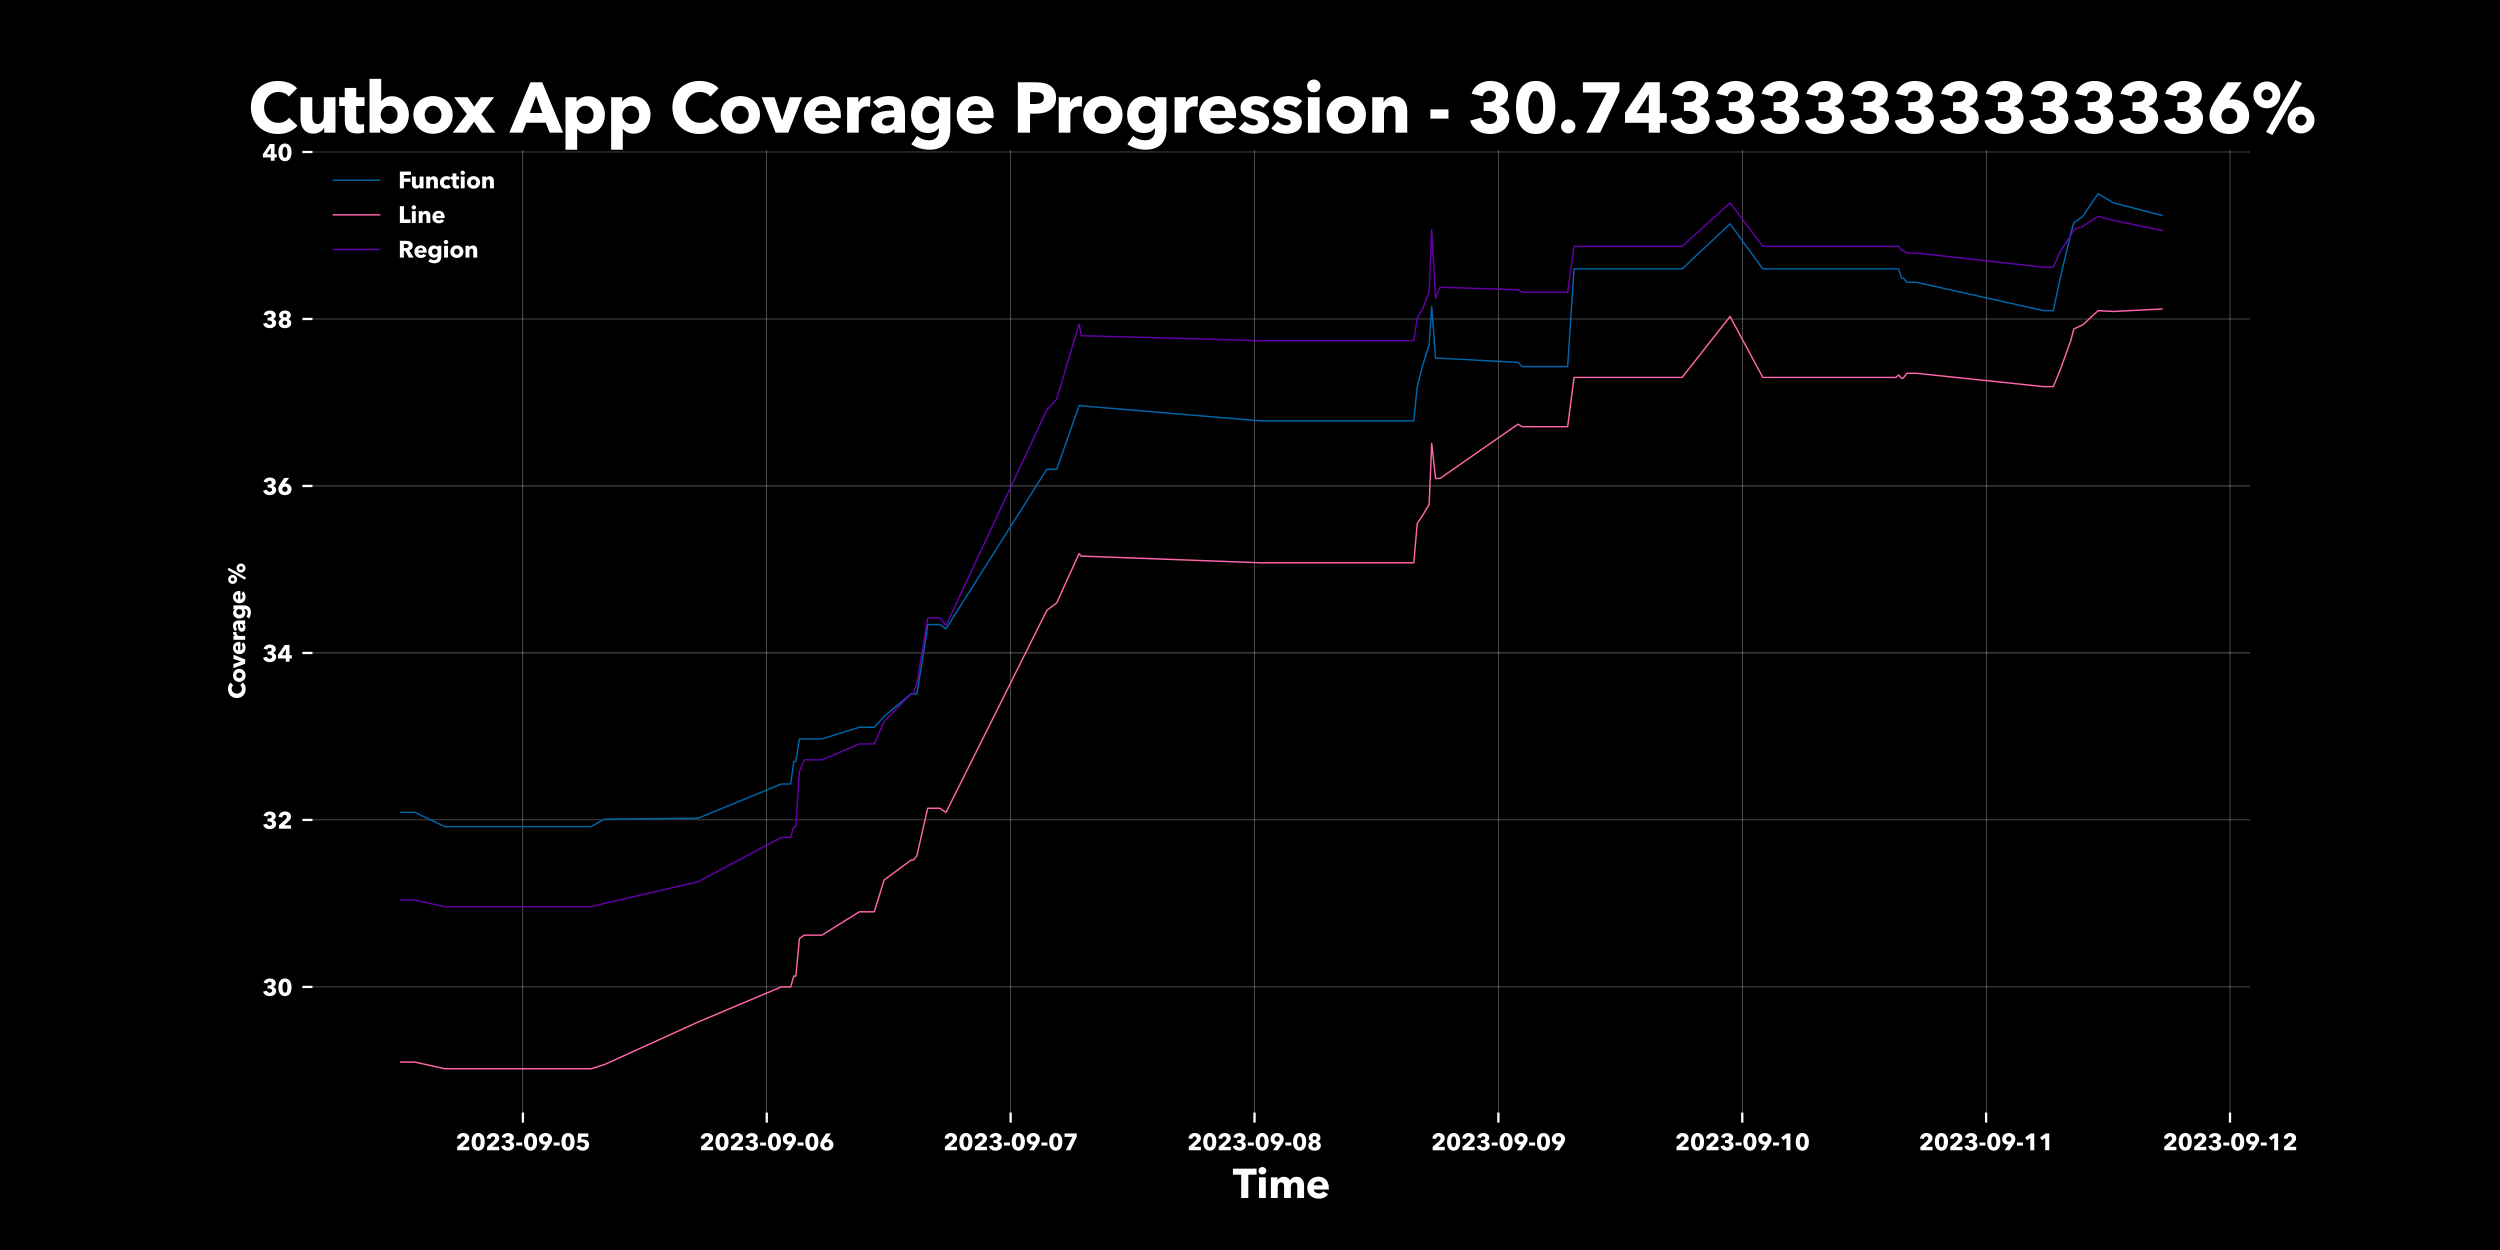 <?xml version="1.0" encoding="utf-8" standalone="no"?>
<!DOCTYPE svg PUBLIC "-//W3C//DTD SVG 1.1//EN"
  "http://www.w3.org/Graphics/SVG/1.1/DTD/svg11.dtd">
<svg xmlns:xlink="http://www.w3.org/1999/xlink" width="864pt" height="432pt" viewBox="0 0 864 432" xmlns="http://www.w3.org/2000/svg" version="1.1">
 <defs>
  <style type="text/css">*{stroke-linejoin: round; stroke-linecap: butt}</style>
 </defs>
 <g id="figure_1">
  <g id="patch_1">
   <path d="M 0 432 
L 864 432 
L 864 0 
L 0 0 
z
"/>
  </g>
  <g id="axes_1">
   <g id="matplotlib.axis_1">
    <g id="xtick_1">
     <g id="line2d_1">
      <path d="M 180.716 384.48 
L 180.716 51.84 
" clip-path="url(#p12826fa9c8)" style="fill: none; stroke: #ffffff; stroke-width: 0.1; stroke-linecap: square"/>
     </g>
     <g id="line2d_2">
      <defs>
       <path id="m3f0ec63633" d="M 0 0 
L 0 3.5 
" style="stroke: #ffffff; stroke-width: 0.8"/>
      </defs>
      <g>
       <use xlink:href="#m3f0ec63633" x="180.716" y="384.48" style="fill: #ffffff; stroke: #ffffff; stroke-width: 0.8"/>
      </g>
     </g>
     <g id="text_1">
      <!-- 2023-09-05 -->
      <g style="fill: #ffffff" transform="translate(157.438 397.527) scale(0.08 -0.08)">
       <defs>
        <path id="AvenirNext-Bold-32" d="M 435 0 
L 435 896 
L 2202 2496 
Q 2368 2656 2470 2822 
Q 2573 2989 2573 3194 
Q 2573 3437 2419 3587 
Q 2266 3738 2010 3738 
Q 1741 3738 1571 3549 
Q 1402 3360 1370 3053 
L 339 3194 
Q 378 3539 528 3808 
Q 678 4077 908 4265 
Q 1139 4454 1436 4553 
Q 1734 4653 2067 4653 
Q 2381 4653 2675 4569 
Q 2970 4486 3200 4313 
Q 3430 4141 3568 3878 
Q 3706 3616 3706 3264 
Q 3706 3021 3642 2825 
Q 3578 2630 3466 2464 
Q 3354 2298 3210 2154 
Q 3066 2010 2912 1869 
L 1862 934 
L 3712 934 
L 3712 0 
L 435 0 
z
" transform="scale(0.016)"/>
        <path id="AvenirNext-Bold-30" d="M 3840 2278 
Q 3840 1798 3744 1363 
Q 3648 928 3437 598 
Q 3226 269 2890 73 
Q 2554 -122 2074 -122 
Q 1594 -122 1254 73 
Q 915 269 700 598 
Q 486 928 390 1363 
Q 294 1798 294 2278 
Q 294 2758 390 3190 
Q 486 3622 700 3945 
Q 915 4269 1254 4461 
Q 1594 4653 2074 4653 
Q 2554 4653 2890 4461 
Q 3226 4269 3437 3945 
Q 3648 3622 3744 3190 
Q 3840 2758 3840 2278 
z
M 2739 2278 
Q 2739 2490 2713 2746 
Q 2688 3002 2617 3222 
Q 2547 3443 2416 3593 
Q 2285 3744 2074 3744 
Q 1862 3744 1728 3593 
Q 1594 3443 1520 3222 
Q 1446 3002 1420 2746 
Q 1395 2490 1395 2278 
Q 1395 2061 1420 1801 
Q 1446 1542 1520 1321 
Q 1594 1101 1728 950 
Q 1862 800 2074 800 
Q 2285 800 2416 950 
Q 2547 1101 2617 1321 
Q 2688 1542 2713 1801 
Q 2739 2061 2739 2278 
z
" transform="scale(0.016)"/>
        <path id="AvenirNext-Bold-33" d="M 3731 1318 
Q 3731 947 3580 675 
Q 3430 403 3187 227 
Q 2944 51 2640 -35 
Q 2336 -122 2022 -122 
Q 1715 -122 1424 -51 
Q 1133 19 893 163 
Q 653 307 473 534 
Q 294 762 205 1082 
L 1203 1344 
Q 1267 1120 1465 950 
Q 1664 781 1971 781 
Q 2086 781 2204 813 
Q 2323 845 2416 912 
Q 2509 979 2569 1088 
Q 2630 1197 2630 1357 
Q 2630 1530 2550 1645 
Q 2470 1760 2339 1827 
Q 2208 1894 2041 1923 
Q 1875 1952 1709 1952 
L 1421 1952 
L 1421 2739 
L 1734 2739 
Q 1888 2739 2029 2761 
Q 2170 2784 2282 2845 
Q 2394 2906 2461 3008 
Q 2528 3110 2528 3277 
Q 2528 3520 2355 3648 
Q 2182 3776 1958 3776 
Q 1728 3776 1558 3638 
Q 1389 3501 1338 3270 
L 339 3501 
Q 422 3789 588 4003 
Q 755 4218 982 4362 
Q 1210 4506 1478 4579 
Q 1747 4653 2029 4653 
Q 2330 4653 2614 4576 
Q 2899 4499 3123 4339 
Q 3347 4179 3484 3939 
Q 3622 3699 3622 3373 
Q 3622 2995 3408 2736 
Q 3194 2477 2861 2387 
L 2861 2368 
Q 3053 2323 3213 2224 
Q 3373 2125 3488 1987 
Q 3603 1850 3667 1680 
Q 3731 1510 3731 1318 
z
" transform="scale(0.016)"/>
        <path id="AvenirNext-Bold-2d" d="M 230 1261 
L 230 2093 
L 1856 2093 
L 1856 1261 
L 230 1261 
z
" transform="scale(0.016)"/>
        <path id="AvenirNext-Bold-39" d="M 3853 3034 
Q 3853 2630 3712 2300 
Q 3571 1971 3347 1632 
L 2253 0 
L 954 0 
L 2080 1562 
L 2093 1581 
Q 2022 1555 1936 1542 
Q 1850 1530 1773 1530 
Q 1472 1530 1203 1635 
Q 934 1741 729 1936 
Q 525 2131 403 2403 
Q 282 2675 282 3008 
Q 282 3392 422 3699 
Q 563 4006 806 4217 
Q 1050 4429 1376 4541 
Q 1702 4653 2067 4653 
Q 2438 4653 2764 4541 
Q 3091 4429 3331 4217 
Q 3571 4006 3712 3705 
Q 3853 3405 3853 3034 
z
M 2778 3046 
Q 2778 3341 2589 3555 
Q 2400 3770 2074 3770 
Q 1747 3770 1552 3568 
Q 1357 3366 1357 3040 
Q 1357 2733 1549 2531 
Q 1741 2330 2061 2330 
Q 2381 2330 2579 2528 
Q 2778 2726 2778 3046 
z
" transform="scale(0.016)"/>
        <path id="AvenirNext-Bold-35" d="M 3725 1498 
Q 3725 1082 3577 778 
Q 3430 474 3184 275 
Q 2938 77 2624 -22 
Q 2310 -122 1978 -122 
Q 1670 -122 1392 -42 
Q 1114 38 886 185 
Q 659 333 496 547 
Q 333 762 256 1030 
L 1235 1331 
Q 1306 1094 1501 940 
Q 1696 787 1965 787 
Q 2240 787 2441 953 
Q 2643 1120 2643 1446 
Q 2643 1645 2560 1779 
Q 2477 1914 2345 1994 
Q 2214 2074 2048 2106 
Q 1882 2138 1715 2138 
Q 1472 2138 1161 2083 
Q 851 2029 608 1939 
L 717 4531 
L 3494 4531 
L 3494 3610 
L 1670 3610 
L 1632 2893 
Q 1734 2918 1859 2928 
Q 1984 2938 2086 2938 
Q 2426 2938 2726 2848 
Q 3027 2758 3248 2576 
Q 3469 2394 3597 2125 
Q 3725 1856 3725 1498 
z
" transform="scale(0.016)"/>
       </defs>
       <use xlink:href="#AvenirNext-Bold-32"/>
       <use xlink:href="#AvenirNext-Bold-30" x="64.6"/>
       <use xlink:href="#AvenirNext-Bold-32" x="129.2"/>
       <use xlink:href="#AvenirNext-Bold-33" x="193.8"/>
       <use xlink:href="#AvenirNext-Bold-2d" x="258.4"/>
       <use xlink:href="#AvenirNext-Bold-30" x="291"/>
       <use xlink:href="#AvenirNext-Bold-39" x="355.6"/>
       <use xlink:href="#AvenirNext-Bold-2d" x="420.2"/>
       <use xlink:href="#AvenirNext-Bold-30" x="452.8"/>
       <use xlink:href="#AvenirNext-Bold-35" x="517.4"/>
      </g>
     </g>
    </g>
    <g id="xtick_2">
     <g id="line2d_3">
      <path d="M 264.997 384.48 
L 264.997 51.84 
" clip-path="url(#p12826fa9c8)" style="fill: none; stroke: #ffffff; stroke-width: 0.1; stroke-linecap: square"/>
     </g>
     <g id="line2d_4">
      <g>
       <use xlink:href="#m3f0ec63633" x="264.997" y="384.48" style="fill: #ffffff; stroke: #ffffff; stroke-width: 0.8"/>
      </g>
     </g>
     <g id="text_2">
      <!-- 2023-09-06 -->
      <g style="fill: #ffffff" transform="translate(241.72 397.527) scale(0.08 -0.08)">
       <defs>
        <path id="AvenirNext-Bold-36" d="M 3846 1523 
Q 3846 1139 3705 832 
Q 3565 525 3321 313 
Q 3078 102 2752 -10 
Q 2426 -122 2061 -122 
Q 1690 -122 1366 -10 
Q 1043 102 800 313 
Q 557 525 416 825 
Q 275 1126 275 1498 
Q 275 1901 416 2230 
Q 557 2560 781 2899 
L 1875 4531 
L 3174 4531 
L 2061 2982 
L 2042 2950 
Q 2106 2976 2195 2989 
Q 2285 3002 2362 3002 
Q 2656 3002 2928 2896 
Q 3200 2790 3401 2595 
Q 3603 2400 3724 2128 
Q 3846 1856 3846 1523 
z
M 2771 1498 
Q 2771 1805 2579 2006 
Q 2387 2208 2067 2208 
Q 1747 2208 1548 2009 
Q 1350 1811 1350 1491 
Q 1350 1197 1542 985 
Q 1734 774 2061 774 
Q 2381 774 2576 972 
Q 2771 1171 2771 1498 
z
" transform="scale(0.016)"/>
       </defs>
       <use xlink:href="#AvenirNext-Bold-32"/>
       <use xlink:href="#AvenirNext-Bold-30" x="64.6"/>
       <use xlink:href="#AvenirNext-Bold-32" x="129.2"/>
       <use xlink:href="#AvenirNext-Bold-33" x="193.8"/>
       <use xlink:href="#AvenirNext-Bold-2d" x="258.4"/>
       <use xlink:href="#AvenirNext-Bold-30" x="291"/>
       <use xlink:href="#AvenirNext-Bold-39" x="355.6"/>
       <use xlink:href="#AvenirNext-Bold-2d" x="420.2"/>
       <use xlink:href="#AvenirNext-Bold-30" x="452.8"/>
       <use xlink:href="#AvenirNext-Bold-36" x="517.4"/>
      </g>
     </g>
    </g>
    <g id="xtick_3">
     <g id="line2d_5">
      <path d="M 349.279 384.48 
L 349.279 51.84 
" clip-path="url(#p12826fa9c8)" style="fill: none; stroke: #ffffff; stroke-width: 0.1; stroke-linecap: square"/>
     </g>
     <g id="line2d_6">
      <g>
       <use xlink:href="#m3f0ec63633" x="349.279" y="384.48" style="fill: #ffffff; stroke: #ffffff; stroke-width: 0.8"/>
      </g>
     </g>
     <g id="text_3">
      <!-- 2023-09-07 -->
      <g style="fill: #ffffff" transform="translate(326.001 397.527) scale(0.08 -0.08)">
       <defs>
        <path id="AvenirNext-Bold-37" d="M 1958 0 
L 710 0 
L 2547 3610 
L 403 3610 
L 403 4531 
L 3693 4531 
L 3693 3674 
L 1958 0 
z
" transform="scale(0.016)"/>
       </defs>
       <use xlink:href="#AvenirNext-Bold-32"/>
       <use xlink:href="#AvenirNext-Bold-30" x="64.6"/>
       <use xlink:href="#AvenirNext-Bold-32" x="129.2"/>
       <use xlink:href="#AvenirNext-Bold-33" x="193.8"/>
       <use xlink:href="#AvenirNext-Bold-2d" x="258.4"/>
       <use xlink:href="#AvenirNext-Bold-30" x="291"/>
       <use xlink:href="#AvenirNext-Bold-39" x="355.6"/>
       <use xlink:href="#AvenirNext-Bold-2d" x="420.2"/>
       <use xlink:href="#AvenirNext-Bold-30" x="452.8"/>
       <use xlink:href="#AvenirNext-Bold-37" x="517.4"/>
      </g>
     </g>
    </g>
    <g id="xtick_4">
     <g id="line2d_7">
      <path d="M 433.56 384.48 
L 433.56 51.84 
" clip-path="url(#p12826fa9c8)" style="fill: none; stroke: #ffffff; stroke-width: 0.1; stroke-linecap: square"/>
     </g>
     <g id="line2d_8">
      <g>
       <use xlink:href="#m3f0ec63633" x="433.56" y="384.48" style="fill: #ffffff; stroke: #ffffff; stroke-width: 0.8"/>
      </g>
     </g>
     <g id="text_4">
      <!-- 2023-09-08 -->
      <g style="fill: #ffffff" transform="translate(410.283 397.527) scale(0.08 -0.08)">
       <defs>
        <path id="AvenirNext-Bold-38" d="M 3770 1293 
Q 3770 934 3629 668 
Q 3488 403 3254 227 
Q 3021 51 2710 -35 
Q 2400 -122 2067 -122 
Q 1728 -122 1421 -35 
Q 1114 51 880 224 
Q 646 397 505 662 
Q 365 928 365 1286 
Q 365 1491 429 1667 
Q 493 1843 605 1980 
Q 717 2118 864 2217 
Q 1011 2317 1178 2368 
L 1178 2381 
Q 883 2490 684 2736 
Q 486 2982 486 3360 
Q 486 3674 614 3917 
Q 742 4160 960 4323 
Q 1178 4486 1466 4569 
Q 1754 4653 2067 4653 
Q 2381 4653 2665 4573 
Q 2950 4493 3168 4333 
Q 3386 4173 3517 3933 
Q 3648 3693 3648 3379 
Q 3648 3002 3456 2746 
Q 3264 2490 2957 2387 
L 2957 2368 
Q 3130 2317 3277 2217 
Q 3424 2118 3533 1980 
Q 3642 1843 3706 1667 
Q 3770 1491 3770 1293 
z
M 2611 3302 
Q 2611 3526 2451 3673 
Q 2291 3821 2067 3821 
Q 1824 3821 1677 3673 
Q 1530 3526 1530 3302 
Q 1530 3085 1674 2925 
Q 1818 2765 2067 2765 
Q 2304 2765 2457 2925 
Q 2611 3085 2611 3302 
z
M 2694 1331 
Q 2694 1594 2518 1770 
Q 2342 1946 2067 1946 
Q 1786 1946 1610 1773 
Q 1434 1600 1434 1331 
Q 1434 1056 1610 893 
Q 1786 730 2067 730 
Q 2349 730 2521 893 
Q 2694 1056 2694 1331 
z
" transform="scale(0.016)"/>
       </defs>
       <use xlink:href="#AvenirNext-Bold-32"/>
       <use xlink:href="#AvenirNext-Bold-30" x="64.6"/>
       <use xlink:href="#AvenirNext-Bold-32" x="129.2"/>
       <use xlink:href="#AvenirNext-Bold-33" x="193.8"/>
       <use xlink:href="#AvenirNext-Bold-2d" x="258.4"/>
       <use xlink:href="#AvenirNext-Bold-30" x="291"/>
       <use xlink:href="#AvenirNext-Bold-39" x="355.6"/>
       <use xlink:href="#AvenirNext-Bold-2d" x="420.2"/>
       <use xlink:href="#AvenirNext-Bold-30" x="452.8"/>
       <use xlink:href="#AvenirNext-Bold-38" x="517.4"/>
      </g>
     </g>
    </g>
    <g id="xtick_5">
     <g id="line2d_9">
      <path d="M 517.842 384.48 
L 517.842 51.84 
" clip-path="url(#p12826fa9c8)" style="fill: none; stroke: #ffffff; stroke-width: 0.1; stroke-linecap: square"/>
     </g>
     <g id="line2d_10">
      <g>
       <use xlink:href="#m3f0ec63633" x="517.842" y="384.48" style="fill: #ffffff; stroke: #ffffff; stroke-width: 0.8"/>
      </g>
     </g>
     <g id="text_5">
      <!-- 2023-09-09 -->
      <g style="fill: #ffffff" transform="translate(494.564 397.527) scale(0.08 -0.08)">
       <use xlink:href="#AvenirNext-Bold-32"/>
       <use xlink:href="#AvenirNext-Bold-30" x="64.6"/>
       <use xlink:href="#AvenirNext-Bold-32" x="129.2"/>
       <use xlink:href="#AvenirNext-Bold-33" x="193.8"/>
       <use xlink:href="#AvenirNext-Bold-2d" x="258.4"/>
       <use xlink:href="#AvenirNext-Bold-30" x="291"/>
       <use xlink:href="#AvenirNext-Bold-39" x="355.6"/>
       <use xlink:href="#AvenirNext-Bold-2d" x="420.2"/>
       <use xlink:href="#AvenirNext-Bold-30" x="452.8"/>
       <use xlink:href="#AvenirNext-Bold-39" x="517.4"/>
      </g>
     </g>
    </g>
    <g id="xtick_6">
     <g id="line2d_11">
      <path d="M 602.123 384.48 
L 602.123 51.84 
" clip-path="url(#p12826fa9c8)" style="fill: none; stroke: #ffffff; stroke-width: 0.1; stroke-linecap: square"/>
     </g>
     <g id="line2d_12">
      <g>
       <use xlink:href="#m3f0ec63633" x="602.123" y="384.48" style="fill: #ffffff; stroke: #ffffff; stroke-width: 0.8"/>
      </g>
     </g>
     <g id="text_6">
      <!-- 2023-09-10 -->
      <g style="fill: #ffffff" transform="translate(578.846 397.527) scale(0.08 -0.08)">
       <defs>
        <path id="AvenirNext-Bold-31" d="M 1811 0 
L 1811 3328 
L 966 2675 
L 410 3437 
L 1901 4531 
L 2886 4531 
L 2886 0 
L 1811 0 
z
" transform="scale(0.016)"/>
       </defs>
       <use xlink:href="#AvenirNext-Bold-32"/>
       <use xlink:href="#AvenirNext-Bold-30" x="64.6"/>
       <use xlink:href="#AvenirNext-Bold-32" x="129.2"/>
       <use xlink:href="#AvenirNext-Bold-33" x="193.8"/>
       <use xlink:href="#AvenirNext-Bold-2d" x="258.4"/>
       <use xlink:href="#AvenirNext-Bold-30" x="291"/>
       <use xlink:href="#AvenirNext-Bold-39" x="355.6"/>
       <use xlink:href="#AvenirNext-Bold-2d" x="420.2"/>
       <use xlink:href="#AvenirNext-Bold-31" x="452.8"/>
       <use xlink:href="#AvenirNext-Bold-30" x="517.4"/>
      </g>
     </g>
    </g>
    <g id="xtick_7">
     <g id="line2d_13">
      <path d="M 686.405 384.48 
L 686.405 51.84 
" clip-path="url(#p12826fa9c8)" style="fill: none; stroke: #ffffff; stroke-width: 0.1; stroke-linecap: square"/>
     </g>
     <g id="line2d_14">
      <g>
       <use xlink:href="#m3f0ec63633" x="686.405" y="384.48" style="fill: #ffffff; stroke: #ffffff; stroke-width: 0.8"/>
      </g>
     </g>
     <g id="text_7">
      <!-- 2023-09-11 -->
      <g style="fill: #ffffff" transform="translate(663.127 397.527) scale(0.08 -0.08)">
       <use xlink:href="#AvenirNext-Bold-32"/>
       <use xlink:href="#AvenirNext-Bold-30" x="64.6"/>
       <use xlink:href="#AvenirNext-Bold-32" x="129.2"/>
       <use xlink:href="#AvenirNext-Bold-33" x="193.8"/>
       <use xlink:href="#AvenirNext-Bold-2d" x="258.4"/>
       <use xlink:href="#AvenirNext-Bold-30" x="291"/>
       <use xlink:href="#AvenirNext-Bold-39" x="355.6"/>
       <use xlink:href="#AvenirNext-Bold-2d" x="420.2"/>
       <use xlink:href="#AvenirNext-Bold-31" x="452.8"/>
       <use xlink:href="#AvenirNext-Bold-31" x="517.4"/>
      </g>
     </g>
    </g>
    <g id="xtick_8">
     <g id="line2d_15">
      <path d="M 770.686 384.48 
L 770.686 51.84 
" clip-path="url(#p12826fa9c8)" style="fill: none; stroke: #ffffff; stroke-width: 0.1; stroke-linecap: square"/>
     </g>
     <g id="line2d_16">
      <g>
       <use xlink:href="#m3f0ec63633" x="770.686" y="384.48" style="fill: #ffffff; stroke: #ffffff; stroke-width: 0.8"/>
      </g>
     </g>
     <g id="text_8">
      <!-- 2023-09-12 -->
      <g style="fill: #ffffff" transform="translate(747.409 397.527) scale(0.08 -0.08)">
       <use xlink:href="#AvenirNext-Bold-32"/>
       <use xlink:href="#AvenirNext-Bold-30" x="64.6"/>
       <use xlink:href="#AvenirNext-Bold-32" x="129.2"/>
       <use xlink:href="#AvenirNext-Bold-33" x="193.8"/>
       <use xlink:href="#AvenirNext-Bold-2d" x="258.4"/>
       <use xlink:href="#AvenirNext-Bold-30" x="291"/>
       <use xlink:href="#AvenirNext-Bold-39" x="355.6"/>
       <use xlink:href="#AvenirNext-Bold-2d" x="420.2"/>
       <use xlink:href="#AvenirNext-Bold-31" x="452.8"/>
       <use xlink:href="#AvenirNext-Bold-32" x="517.4"/>
      </g>
     </g>
    </g>
    <g id="text_9">
     <!-- Time -->
     <g style="fill: #ffffff" transform="translate(426.022 414.031) scale(0.14 -0.14)">
      <defs>
       <path id="AvenirNext-Bold-54" d="M 2406 3597 
L 2406 0 
L 1312 0 
L 1312 3597 
L 32 3597 
L 32 4531 
L 3686 4531 
L 3686 3597 
L 2406 3597 
z
" transform="scale(0.016)"/>
       <path id="AvenirNext-Bold-69" d="M 1549 4205 
Q 1549 4083 1501 3977 
Q 1453 3872 1373 3795 
Q 1293 3718 1181 3673 
Q 1069 3629 947 3629 
Q 691 3629 518 3798 
Q 346 3968 346 4205 
Q 346 4320 390 4425 
Q 435 4531 518 4608 
Q 602 4685 710 4733 
Q 819 4781 947 4781 
Q 1069 4781 1181 4736 
Q 1293 4691 1373 4614 
Q 1453 4538 1501 4432 
Q 1549 4326 1549 4205 
z
M 422 0 
L 422 3187 
L 1472 3187 
L 1472 0 
L 422 0 
z
" transform="scale(0.016)"/>
       <path id="AvenirNext-Bold-6d" d="M 4480 0 
L 4480 1741 
Q 4480 1875 4461 2000 
Q 4442 2125 4390 2214 
Q 4339 2304 4252 2358 
Q 4166 2413 4026 2413 
Q 3891 2413 3792 2355 
Q 3693 2298 3625 2202 
Q 3558 2106 3526 1981 
Q 3494 1856 3494 1722 
L 3494 0 
L 2445 0 
L 2445 1818 
Q 2445 2093 2336 2253 
Q 2227 2413 1990 2413 
Q 1741 2413 1603 2214 
Q 1466 2016 1466 1728 
L 1466 0 
L 410 0 
L 410 3187 
L 1427 3187 
L 1427 2746 
L 1440 2746 
Q 1498 2848 1584 2944 
Q 1670 3040 1792 3113 
Q 1914 3187 2064 3232 
Q 2214 3277 2394 3277 
Q 2739 3277 2979 3136 
Q 3219 2995 3354 2733 
Q 3514 2982 3763 3129 
Q 4013 3277 4371 3277 
Q 4698 3277 4918 3158 
Q 5139 3040 5273 2851 
Q 5408 2662 5469 2428 
Q 5530 2195 5530 1971 
L 5530 0 
L 4480 0 
z
" transform="scale(0.016)"/>
       <path id="AvenirNext-Bold-65" d="M 2605 1958 
Q 2605 2208 2448 2387 
Q 2291 2566 1978 2566 
Q 1824 2566 1696 2518 
Q 1568 2470 1472 2387 
Q 1376 2304 1318 2192 
Q 1261 2080 1254 1958 
L 2605 1958 
z
M 3571 1555 
Q 3571 1491 3571 1427 
Q 3571 1363 3565 1306 
L 1254 1306 
Q 1267 1171 1334 1062 
Q 1402 954 1507 874 
Q 1613 794 1744 749 
Q 1875 704 2016 704 
Q 2266 704 2438 797 
Q 2611 890 2720 1037 
L 3450 576 
Q 3226 250 2858 74 
Q 2490 -102 2003 -102 
Q 1645 -102 1325 10 
Q 1005 122 765 336 
Q 525 550 387 864 
Q 250 1178 250 1581 
Q 250 1971 384 2288 
Q 518 2605 748 2825 
Q 979 3046 1292 3168 
Q 1606 3290 1971 3290 
Q 2323 3290 2617 3171 
Q 2912 3053 3123 2829 
Q 3334 2605 3452 2285 
Q 3571 1965 3571 1555 
z
" transform="scale(0.016)"/>
      </defs>
      <use xlink:href="#AvenirNext-Bold-54"/>
      <use xlink:href="#AvenirNext-Bold-69" x="58.1"/>
      <use xlink:href="#AvenirNext-Bold-6d" x="87.7"/>
      <use xlink:href="#AvenirNext-Bold-65" x="180.1"/>
     </g>
    </g>
   </g>
   <g id="matplotlib.axis_2">
    <g id="ytick_1">
     <g id="line2d_17">
      <path d="M 108 341.082 
L 777.6 341.082 
" clip-path="url(#p12826fa9c8)" style="fill: none; stroke: #ffffff; stroke-width: 0.1; stroke-linecap: square"/>
     </g>
     <g id="line2d_18">
      <defs>
       <path id="mae35e74c5a" d="M 0 0 
L -3.5 0 
" style="stroke: #ffffff; stroke-width: 0.8"/>
      </defs>
      <g>
       <use xlink:href="#mae35e74c5a" x="108" y="341.082" style="fill: #ffffff; stroke: #ffffff; stroke-width: 0.8"/>
      </g>
     </g>
     <g id="text_10">
      <!-- 30 -->
      <g style="fill: #ffffff" transform="translate(90.665 344.106) scale(0.08 -0.08)">
       <use xlink:href="#AvenirNext-Bold-33"/>
       <use xlink:href="#AvenirNext-Bold-30" x="64.6"/>
      </g>
     </g>
    </g>
    <g id="ytick_2">
     <g id="line2d_19">
      <path d="M 108 283.372 
L 777.6 283.372 
" clip-path="url(#p12826fa9c8)" style="fill: none; stroke: #ffffff; stroke-width: 0.1; stroke-linecap: square"/>
     </g>
     <g id="line2d_20">
      <g>
       <use xlink:href="#mae35e74c5a" x="108" y="283.372" style="fill: #ffffff; stroke: #ffffff; stroke-width: 0.8"/>
      </g>
     </g>
     <g id="text_11">
      <!-- 32 -->
      <g style="fill: #ffffff" transform="translate(90.665 286.396) scale(0.08 -0.08)">
       <use xlink:href="#AvenirNext-Bold-33"/>
       <use xlink:href="#AvenirNext-Bold-32" x="64.6"/>
      </g>
     </g>
    </g>
    <g id="ytick_3">
     <g id="line2d_21">
      <path d="M 108 225.662 
L 777.6 225.662 
" clip-path="url(#p12826fa9c8)" style="fill: none; stroke: #ffffff; stroke-width: 0.1; stroke-linecap: square"/>
     </g>
     <g id="line2d_22">
      <g>
       <use xlink:href="#mae35e74c5a" x="108" y="225.662" style="fill: #ffffff; stroke: #ffffff; stroke-width: 0.8"/>
      </g>
     </g>
     <g id="text_12">
      <!-- 34 -->
      <g style="fill: #ffffff" transform="translate(90.665 228.686) scale(0.08 -0.08)">
       <defs>
        <path id="AvenirNext-Bold-34" d="M 3296 883 
L 3296 0 
L 2291 0 
L 2291 883 
L 160 883 
L 160 1786 
L 2003 4531 
L 3290 4531 
L 3290 1754 
L 3917 1754 
L 3917 883 
L 3296 883 
z
M 2298 3430 
L 2278 3430 
L 1203 1754 
L 2298 1754 
L 2298 3430 
z
" transform="scale(0.016)"/>
       </defs>
       <use xlink:href="#AvenirNext-Bold-33"/>
       <use xlink:href="#AvenirNext-Bold-34" x="64.6"/>
      </g>
     </g>
    </g>
    <g id="ytick_4">
     <g id="line2d_23">
      <path d="M 108 167.952 
L 777.6 167.952 
" clip-path="url(#p12826fa9c8)" style="fill: none; stroke: #ffffff; stroke-width: 0.1; stroke-linecap: square"/>
     </g>
     <g id="line2d_24">
      <g>
       <use xlink:href="#mae35e74c5a" x="108" y="167.952" style="fill: #ffffff; stroke: #ffffff; stroke-width: 0.8"/>
      </g>
     </g>
     <g id="text_13">
      <!-- 36 -->
      <g style="fill: #ffffff" transform="translate(90.665 170.976) scale(0.08 -0.08)">
       <use xlink:href="#AvenirNext-Bold-33"/>
       <use xlink:href="#AvenirNext-Bold-36" x="64.6"/>
      </g>
     </g>
    </g>
    <g id="ytick_5">
     <g id="line2d_25">
      <path d="M 108 110.242 
L 777.6 110.242 
" clip-path="url(#p12826fa9c8)" style="fill: none; stroke: #ffffff; stroke-width: 0.1; stroke-linecap: square"/>
     </g>
     <g id="line2d_26">
      <g>
       <use xlink:href="#mae35e74c5a" x="108" y="110.242" style="fill: #ffffff; stroke: #ffffff; stroke-width: 0.8"/>
      </g>
     </g>
     <g id="text_14">
      <!-- 38 -->
      <g style="fill: #ffffff" transform="translate(90.665 113.266) scale(0.08 -0.08)">
       <use xlink:href="#AvenirNext-Bold-33"/>
       <use xlink:href="#AvenirNext-Bold-38" x="64.6"/>
      </g>
     </g>
    </g>
    <g id="ytick_6">
     <g id="line2d_27">
      <path d="M 108 52.533 
L 777.6 52.533 
" clip-path="url(#p12826fa9c8)" style="fill: none; stroke: #ffffff; stroke-width: 0.1; stroke-linecap: square"/>
     </g>
     <g id="line2d_28">
      <g>
       <use xlink:href="#mae35e74c5a" x="108" y="52.533" style="fill: #ffffff; stroke: #ffffff; stroke-width: 0.8"/>
      </g>
     </g>
     <g id="text_15">
      <!-- 40 -->
      <g style="fill: #ffffff" transform="translate(90.665 55.556) scale(0.08 -0.08)">
       <use xlink:href="#AvenirNext-Bold-34"/>
       <use xlink:href="#AvenirNext-Bold-30" x="64.6"/>
      </g>
     </g>
    </g>
    <g id="text_16">
     <!-- Coverage % -->
     <g style="fill: #ffffff" transform="translate(84.745 241.566) rotate(-90) scale(0.08 -0.08)">
      <defs>
       <path id="AvenirNext-Bold-43" d="M 4454 627 
Q 4154 282 3712 80 
Q 3270 -122 2694 -122 
Q 2170 -122 1725 51 
Q 1280 224 953 541 
Q 627 858 441 1299 
Q 256 1741 256 2272 
Q 256 2816 445 3257 
Q 634 3699 966 4009 
Q 1299 4320 1747 4486 
Q 2195 4653 2714 4653 
Q 3194 4653 3658 4483 
Q 4122 4314 4410 3987 
L 3667 3245 
Q 3514 3456 3264 3558 
Q 3014 3661 2752 3661 
Q 2464 3661 2224 3555 
Q 1984 3450 1811 3264 
Q 1638 3078 1542 2825 
Q 1446 2573 1446 2272 
Q 1446 1965 1542 1709 
Q 1638 1453 1808 1270 
Q 1978 1088 2214 985 
Q 2451 883 2733 883 
Q 3059 883 3302 1011 
Q 3546 1139 3693 1344 
L 4454 627 
L 4454 627 
z
" transform="scale(0.016)"/>
       <path id="AvenirNext-Bold-6f" d="M 3789 1606 
Q 3789 1216 3648 899 
Q 3507 582 3264 361 
Q 3021 141 2701 19 
Q 2381 -102 2016 -102 
Q 1658 -102 1334 19 
Q 1011 141 771 361 
Q 531 582 390 899 
Q 250 1216 250 1606 
Q 250 1997 390 2310 
Q 531 2624 771 2841 
Q 1011 3059 1334 3174 
Q 1658 3290 2016 3290 
Q 2381 3290 2701 3174 
Q 3021 3059 3264 2841 
Q 3507 2624 3648 2310 
Q 3789 1997 3789 1606 
z
M 2778 1606 
Q 2778 1760 2726 1907 
Q 2675 2054 2579 2166 
Q 2483 2278 2342 2348 
Q 2202 2419 2016 2419 
Q 1830 2419 1689 2348 
Q 1549 2278 1456 2166 
Q 1363 2054 1315 1907 
Q 1267 1760 1267 1606 
Q 1267 1453 1315 1305 
Q 1363 1158 1459 1040 
Q 1555 922 1696 851 
Q 1837 781 2022 781 
Q 2208 781 2349 851 
Q 2490 922 2586 1040 
Q 2682 1158 2730 1305 
Q 2778 1453 2778 1606 
z
" transform="scale(0.016)"/>
       <path id="AvenirNext-Bold-76" d="M 2381 0 
L 1248 0 
L -6 3187 
L 1152 3187 
L 1824 1120 
L 1843 1120 
L 2515 3187 
L 3635 3187 
L 2381 0 
z
" transform="scale(0.016)"/>
       <path id="AvenirNext-Bold-72" d="M 2477 2330 
Q 2406 2349 2339 2355 
Q 2272 2362 2208 2362 
Q 1997 2362 1853 2285 
Q 1709 2208 1622 2099 
Q 1536 1990 1497 1862 
Q 1459 1734 1459 1638 
L 1459 0 
L 410 0 
L 410 3187 
L 1421 3187 
L 1421 2726 
L 1434 2726 
Q 1555 2970 1779 3123 
Q 2003 3277 2298 3277 
Q 2362 3277 2422 3270 
Q 2483 3264 2522 3251 
L 2477 2330 
z
" transform="scale(0.016)"/>
       <path id="AvenirNext-Bold-61" d="M 2291 1389 
L 2157 1389 
Q 1984 1389 1808 1373 
Q 1632 1357 1494 1312 
Q 1357 1267 1267 1180 
Q 1178 1094 1178 954 
Q 1178 864 1219 800 
Q 1261 736 1325 697 
Q 1389 659 1472 643 
Q 1555 627 1632 627 
Q 1952 627 2121 803 
Q 2291 979 2291 1280 
L 2291 1389 
z
M 365 2752 
Q 646 3021 1020 3155 
Q 1395 3290 1786 3290 
Q 2189 3290 2467 3190 
Q 2746 3091 2918 2883 
Q 3091 2675 3171 2358 
Q 3251 2042 3251 1606 
L 3251 0 
L 2291 0 
L 2291 339 
L 2272 339 
Q 2150 141 1904 32 
Q 1658 -77 1370 -77 
Q 1178 -77 973 -25 
Q 768 26 598 141 
Q 429 256 320 448 
Q 211 640 211 922 
Q 211 1267 400 1478 
Q 589 1690 886 1805 
Q 1184 1920 1549 1958 
Q 1914 1997 2259 1997 
L 2259 2048 
Q 2259 2285 2092 2397 
Q 1926 2509 1683 2509 
Q 1459 2509 1251 2413 
Q 1043 2317 896 2182 
L 365 2752 
z
" transform="scale(0.016)"/>
       <path id="AvenirNext-Bold-67" d="M 3789 301 
Q 3789 -166 3654 -512 
Q 3520 -858 3277 -1085 
Q 3034 -1312 2685 -1424 
Q 2336 -1536 1914 -1536 
Q 1491 -1536 1046 -1408 
Q 602 -1280 275 -1037 
L 800 -288 
Q 1030 -493 1308 -592 
Q 1587 -691 1856 -691 
Q 2317 -691 2537 -448 
Q 2758 -205 2758 198 
L 2758 390 
L 2739 390 
Q 2592 198 2342 83 
Q 2093 -32 1773 -32 
Q 1408 -32 1126 99 
Q 845 230 649 454 
Q 454 678 352 976 
Q 250 1274 250 1606 
Q 250 1939 352 2240 
Q 454 2541 649 2771 
Q 845 3002 1126 3139 
Q 1408 3277 1766 3277 
Q 2067 3277 2342 3155 
Q 2618 3034 2784 2778 
L 2797 2778 
L 2797 3187 
L 3789 3187 
L 3789 301 
z
M 2790 1613 
Q 2790 1773 2736 1920 
Q 2682 2067 2579 2179 
Q 2477 2291 2336 2355 
Q 2195 2419 2016 2419 
Q 1837 2419 1699 2355 
Q 1562 2291 1466 2182 
Q 1370 2074 1318 1926 
Q 1267 1779 1267 1613 
Q 1267 1453 1318 1305 
Q 1370 1158 1466 1046 
Q 1562 934 1699 867 
Q 1837 800 2016 800 
Q 2195 800 2339 867 
Q 2483 934 2582 1043 
Q 2682 1152 2736 1299 
Q 2790 1446 2790 1613 
z
" transform="scale(0.016)"/>
       <path id="AvenirNext-Bold-20" transform="scale(0.016)"/>
       <path id="AvenirNext-Bold-25" d="M 5690 1133 
Q 5690 883 5594 662 
Q 5498 442 5334 278 
Q 5171 115 4947 19 
Q 4723 -77 4474 -77 
Q 4224 -77 4000 19 
Q 3776 115 3613 278 
Q 3450 442 3354 662 
Q 3258 883 3258 1133 
Q 3258 1382 3354 1603 
Q 3450 1824 3613 1987 
Q 3776 2150 4000 2246 
Q 4224 2342 4474 2342 
Q 4723 2342 4947 2246 
Q 5171 2150 5334 1987 
Q 5498 1824 5594 1603 
Q 5690 1382 5690 1133 
z
M 4973 1133 
Q 4973 1235 4931 1328 
Q 4890 1421 4822 1488 
Q 4755 1555 4665 1593 
Q 4576 1632 4474 1632 
Q 4269 1632 4121 1485 
Q 3974 1338 3974 1133 
Q 3974 928 4121 784 
Q 4269 640 4474 640 
Q 4576 640 4665 678 
Q 4755 717 4822 784 
Q 4890 851 4931 940 
Q 4973 1030 4973 1133 
z
M 2618 3398 
Q 2618 3149 2522 2928 
Q 2426 2707 2262 2544 
Q 2099 2381 1875 2285 
Q 1651 2189 1402 2189 
Q 1152 2189 928 2285 
Q 704 2381 541 2544 
Q 378 2707 282 2928 
Q 186 3149 186 3398 
Q 186 3654 282 3875 
Q 378 4096 541 4259 
Q 704 4422 928 4515 
Q 1152 4608 1402 4608 
Q 1651 4608 1875 4515 
Q 2099 4422 2262 4259 
Q 2426 4096 2522 3875 
Q 2618 3654 2618 3398 
z
M 1901 3398 
Q 1901 3603 1753 3750 
Q 1606 3898 1402 3898 
Q 1197 3898 1049 3750 
Q 902 3603 902 3398 
Q 902 3194 1049 3050 
Q 1197 2906 1402 2906 
Q 1606 2906 1753 3050 
Q 1901 3194 1901 3398 
z
M 1894 -218 
L 1325 64 
L 3968 4736 
L 4563 4448 
L 1894 -218 
z
" transform="scale(0.016)"/>
      </defs>
      <use xlink:href="#AvenirNext-Bold-43"/>
      <use xlink:href="#AvenirNext-Bold-6f" x="69.6"/>
      <use xlink:href="#AvenirNext-Bold-76" x="132.8"/>
      <use xlink:href="#AvenirNext-Bold-65" x="189.5"/>
      <use xlink:href="#AvenirNext-Bold-72" x="249.1"/>
      <use xlink:href="#AvenirNext-Bold-61" x="287.075"/>
      <use xlink:href="#AvenirNext-Bold-67" x="343.675"/>
      <use xlink:href="#AvenirNext-Bold-65" x="409.475"/>
      <use xlink:href="#AvenirNext-Bold-20" x="469.075"/>
      <use xlink:href="#AvenirNext-Bold-25" x="494.075"/>
     </g>
    </g>
   </g>
   <g id="line2d_29">
    <path d="M 138.436 280.775 
L 143.372 280.775 
L 153.742 285.681 
L 155.205 285.681 
L 156.437 285.681 
L 204.248 285.681 
L 208.888 283.084 
L 241.264 282.795 
L 269.993 270.965 
L 270.668 270.965 
L 273.26 270.965 
L 274.329 263.174 
L 275.047 263.174 
L 276.274 255.383 
L 277.927 255.383 
L 284.051 255.383 
L 296.968 251.343 
L 302.163 251.343 
L 305.54 247.592 
L 314.87 239.801 
L 315.671 239.801 
L 316.872 239.801 
L 320.066 219.891 
L 320.63 215.852 
L 324.789 215.852 
L 326.93 217.294 
L 361.781 162.181 
L 365.21 162.181 
L 372.913 140.252 
L 373.673 140.252 
L 435.437 145.445 
L 488.604 145.445 
L 489.787 133.615 
L 491.882 125.536 
L 493.912 119.187 
L 494.796 105.914 
L 496.121 123.804 
L 497.646 123.804 
L 524.608 125.247 
L 526.112 126.69 
L 541.785 126.69 
L 543.996 92.929 
L 581.34 92.929 
L 597.911 77.348 
L 609.22 92.929 
L 610.211 92.929 
L 616.917 92.929 
L 623.107 92.929 
L 627.365 92.929 
L 636.759 92.929 
L 638.788 92.929 
L 640.131 92.929 
L 641.104 92.929 
L 645.049 92.929 
L 649.436 92.929 
L 654.11 92.929 
L 655.177 92.929 
L 656.174 92.929 
L 657.161 96.104 
L 657.746 96.104 
L 658.993 97.546 
L 662.23 97.546 
L 706.248 107.357 
L 709.615 107.357 
L 712.015 96.104 
L 715.648 80.81 
L 716.683 77.059 
L 719.815 74.751 
L 725.095 66.96 
L 730.482 70.134 
L 747.164 74.462 
" clip-path="url(#p12826fa9c8)" style="fill: none; stroke: #0066aa; stroke-width: 0.5; stroke-linecap: square"/>
   </g>
   <g id="line2d_30">
    <path d="M 138.436 367.052 
L 143.372 367.052 
L 153.742 369.36 
L 155.205 369.36 
L 156.437 369.36 
L 204.248 369.36 
L 208.888 367.917 
L 241.264 353.201 
L 269.993 341.082 
L 270.668 341.082 
L 273.26 341.082 
L 274.329 337.331 
L 275.047 337.331 
L 276.274 324.346 
L 277.927 323.192 
L 284.051 323.192 
L 296.968 315.113 
L 302.163 315.113 
L 305.54 304.148 
L 314.87 297.223 
L 315.671 297.223 
L 316.872 295.78 
L 320.066 281.641 
L 320.63 279.333 
L 324.789 279.333 
L 326.93 280.775 
L 361.781 210.946 
L 365.21 208.349 
L 372.913 191.325 
L 373.673 192.191 
L 435.437 194.499 
L 488.604 194.499 
L 489.787 180.937 
L 491.882 177.763 
L 493.912 174.3 
L 494.796 153.236 
L 496.121 165.355 
L 497.646 165.355 
L 524.608 146.6 
L 526.112 147.465 
L 541.785 147.465 
L 543.996 130.441 
L 581.34 130.441 
L 597.911 109.377 
L 609.22 130.441 
L 610.211 130.441 
L 616.917 130.441 
L 623.107 130.441 
L 627.365 130.441 
L 636.759 130.441 
L 638.788 130.441 
L 640.131 130.441 
L 641.104 130.441 
L 645.049 130.441 
L 649.436 130.441 
L 654.11 130.441 
L 655.177 130.441 
L 656.174 129.575 
L 657.161 130.729 
L 657.746 130.729 
L 658.993 128.998 
L 662.23 128.998 
L 706.248 133.615 
L 709.615 133.615 
L 712.015 127.844 
L 715.648 117.745 
L 716.683 113.705 
L 719.815 112.262 
L 725.095 107.357 
L 730.482 107.645 
L 747.164 106.78 
" clip-path="url(#p12826fa9c8)" style="fill: none; stroke: #ff66aa; stroke-width: 0.5; stroke-linecap: square"/>
   </g>
   <g id="line2d_31">
    <path d="M 138.436 311.073 
L 143.372 311.073 
L 153.742 313.381 
L 155.205 313.381 
L 156.437 313.381 
L 204.248 313.381 
L 208.888 312.227 
L 241.264 304.725 
L 269.993 289.432 
L 270.668 289.432 
L 273.26 289.432 
L 274.329 285.681 
L 275.047 285.681 
L 276.274 266.636 
L 277.927 262.597 
L 284.051 262.597 
L 296.968 257.114 
L 302.163 257.114 
L 305.54 249.323 
L 314.87 239.801 
L 315.671 239.801 
L 316.872 236.05 
L 320.066 217.006 
L 320.63 213.543 
L 324.789 213.543 
L 326.93 216.14 
L 361.781 141.694 
L 365.21 137.943 
L 372.913 111.974 
L 373.673 116.013 
L 435.437 117.745 
L 488.604 117.745 
L 489.787 109.954 
L 491.882 106.203 
L 493.912 100.72 
L 494.796 79.368 
L 496.121 103.029 
L 497.646 99.278 
L 524.608 100.143 
L 526.112 101.009 
L 541.785 101.009 
L 543.996 85.139 
L 581.34 85.139 
L 597.911 70.134 
L 609.22 85.139 
L 610.211 85.139 
L 616.917 85.139 
L 623.107 85.139 
L 627.365 85.139 
L 636.759 85.139 
L 638.788 85.139 
L 640.131 85.139 
L 641.104 85.139 
L 645.049 85.139 
L 649.436 85.139 
L 654.11 85.139 
L 655.177 85.139 
L 656.174 85.139 
L 657.161 86.581 
L 657.746 86.581 
L 658.993 87.447 
L 662.23 87.447 
L 706.248 92.352 
L 709.615 92.352 
L 712.015 86.87 
L 715.648 81.387 
L 716.683 79.368 
L 719.815 78.213 
L 725.095 74.751 
L 730.482 76.194 
L 747.164 79.656 
" clip-path="url(#p12826fa9c8)" style="fill: none; stroke: #6600aa; stroke-width: 0.5; stroke-linecap: square"/>
   </g>
   <g id="text_17">
    <!-- Cutbox App Coverage Progression - 30.743333333333336% -->
    <g style="fill: #ffffff" transform="translate(85.718 45.84) scale(0.24 -0.24)">
     <defs>
      <path id="AvenirNext-Bold-75" d="M 2509 0 
L 2509 442 
L 2496 442 
Q 2438 333 2345 237 
Q 2253 141 2128 70 
Q 2003 0 1852 -45 
Q 1702 -90 1536 -90 
Q 1216 -90 995 25 
Q 774 141 636 323 
Q 499 506 438 739 
Q 378 973 378 1216 
L 378 3187 
L 1434 3187 
L 1434 1459 
Q 1434 1325 1453 1203 
Q 1472 1082 1526 986 
Q 1581 890 1670 835 
Q 1760 781 1907 781 
Q 2182 781 2326 985 
Q 2470 1190 2470 1466 
L 2470 3187 
L 3520 3187 
L 3520 0 
L 2509 0 
z
" transform="scale(0.016)"/>
      <path id="AvenirNext-Bold-74" d="M 1549 2400 
L 1549 1184 
Q 1549 960 1635 848 
Q 1722 736 1946 736 
Q 2022 736 2108 749 
Q 2195 762 2253 787 
L 2266 19 
Q 2157 -19 1990 -48 
Q 1824 -77 1658 -77 
Q 1338 -77 1120 3 
Q 902 83 771 233 
Q 640 384 582 592 
Q 525 800 525 1056 
L 525 2400 
L 13 2400 
L 13 3187 
L 518 3187 
L 518 4026 
L 1549 4026 
L 1549 3187 
L 2298 3187 
L 2298 2400 
L 1549 2400 
z
" transform="scale(0.016)"/>
      <path id="AvenirNext-Bold-62" d="M 3962 1606 
Q 3962 1274 3859 966 
Q 3757 659 3561 425 
Q 3366 192 3084 51 
Q 2803 -90 2445 -90 
Q 2125 -90 1840 41 
Q 1555 173 1402 416 
L 1389 416 
L 1389 0 
L 422 0 
L 422 4838 
L 1472 4838 
L 1472 2848 
L 1485 2848 
Q 1619 3008 1862 3142 
Q 2106 3277 2458 3277 
Q 2803 3277 3081 3142 
Q 3360 3008 3555 2777 
Q 3750 2547 3856 2243 
Q 3962 1939 3962 1606 
z
M 2950 1606 
Q 2950 1760 2902 1907 
Q 2854 2054 2758 2166 
Q 2662 2278 2521 2348 
Q 2381 2419 2195 2419 
Q 2016 2419 1875 2348 
Q 1734 2278 1635 2163 
Q 1536 2048 1481 1901 
Q 1427 1754 1427 1600 
Q 1427 1446 1481 1299 
Q 1536 1152 1635 1037 
Q 1734 922 1875 851 
Q 2016 781 2195 781 
Q 2381 781 2521 851 
Q 2662 922 2758 1037 
Q 2854 1152 2902 1302 
Q 2950 1453 2950 1606 
z
" transform="scale(0.016)"/>
      <path id="AvenirNext-Bold-78" d="M 2586 0 
L 1901 979 
L 1197 0 
L -19 0 
L 1254 1670 
L 102 3187 
L 1325 3187 
L 1920 2336 
L 2522 3187 
L 3706 3187 
L 2560 1670 
L 3821 0 
L 2586 0 
z
" transform="scale(0.016)"/>
      <path id="AvenirNext-Bold-41" d="M 3539 0 
L 3187 890 
L 1434 890 
L 1101 0 
L -90 0 
L 1811 4531 
L 2874 4531 
L 4755 0 
L 3539 0 
z
M 2323 3322 
L 1747 1766 
L 2886 1766 
L 2323 3322 
z
" transform="scale(0.016)"/>
      <path id="AvenirNext-Bold-70" d="M 3955 1606 
Q 3955 1274 3852 966 
Q 3750 659 3555 425 
Q 3360 192 3078 51 
Q 2797 -90 2438 -90 
Q 2144 -90 1881 28 
Q 1619 147 1472 352 
L 1459 352 
L 1459 -1536 
L 410 -1536 
L 410 3187 
L 1408 3187 
L 1408 2797 
L 1427 2797 
Q 1574 2989 1833 3133 
Q 2093 3277 2445 3277 
Q 2790 3277 3072 3142 
Q 3354 3008 3549 2777 
Q 3744 2547 3849 2243 
Q 3955 1939 3955 1606 
z
M 2938 1606 
Q 2938 1760 2890 1907 
Q 2842 2054 2749 2166 
Q 2656 2278 2515 2348 
Q 2374 2419 2189 2419 
Q 2010 2419 1869 2348 
Q 1728 2278 1629 2163 
Q 1530 2048 1475 1901 
Q 1421 1754 1421 1600 
Q 1421 1446 1475 1299 
Q 1530 1152 1629 1037 
Q 1728 922 1869 851 
Q 2010 781 2189 781 
Q 2374 781 2515 851 
Q 2656 922 2749 1037 
Q 2842 1152 2890 1302 
Q 2938 1453 2938 1606 
z
" transform="scale(0.016)"/>
      <path id="AvenirNext-Bold-50" d="M 3904 3136 
Q 3904 2739 3757 2467 
Q 3610 2195 3360 2028 
Q 3110 1862 2784 1785 
Q 2458 1709 2106 1709 
L 1562 1709 
L 1562 0 
L 467 0 
L 467 4531 
L 2131 4531 
Q 2502 4531 2825 4457 
Q 3149 4384 3389 4221 
Q 3629 4058 3766 3792 
Q 3904 3526 3904 3136 
z
M 2810 3130 
Q 2810 3290 2746 3392 
Q 2682 3494 2573 3552 
Q 2464 3610 2326 3629 
Q 2189 3648 2042 3648 
L 1562 3648 
L 1562 2579 
L 2022 2579 
Q 2176 2579 2317 2604 
Q 2458 2630 2570 2694 
Q 2682 2758 2746 2864 
Q 2810 2970 2810 3130 
z
" transform="scale(0.016)"/>
      <path id="AvenirNext-Bold-73" d="M 2285 2246 
Q 2157 2368 1984 2451 
Q 1811 2534 1619 2534 
Q 1472 2534 1347 2476 
Q 1222 2419 1222 2278 
Q 1222 2144 1360 2086 
Q 1498 2029 1805 1958 
Q 1984 1920 2166 1849 
Q 2349 1779 2496 1664 
Q 2643 1549 2732 1382 
Q 2822 1216 2822 986 
Q 2822 685 2700 477 
Q 2579 269 2384 141 
Q 2189 13 1945 -44 
Q 1702 -102 1459 -102 
Q 1069 -102 694 22 
Q 320 147 70 390 
L 659 1011 
Q 800 858 1005 755 
Q 1210 653 1440 653 
Q 1568 653 1693 713 
Q 1818 774 1818 928 
Q 1818 1075 1664 1145 
Q 1510 1216 1184 1293 
Q 1018 1331 851 1395 
Q 685 1459 553 1568 
Q 422 1677 339 1837 
Q 256 1997 256 2221 
Q 256 2509 377 2710 
Q 499 2912 691 3040 
Q 883 3168 1116 3229 
Q 1350 3290 1581 3290 
Q 1939 3290 2281 3178 
Q 2624 3066 2861 2842 
L 2285 2246 
z
" transform="scale(0.016)"/>
      <path id="AvenirNext-Bold-6e" d="M 2502 0 
L 2502 1741 
Q 2502 1875 2480 1996 
Q 2458 2118 2406 2211 
Q 2355 2304 2262 2358 
Q 2170 2413 2029 2413 
Q 1888 2413 1782 2358 
Q 1677 2304 1606 2208 
Q 1536 2112 1501 1987 
Q 1466 1862 1466 1728 
L 1466 0 
L 410 0 
L 410 3187 
L 1427 3187 
L 1427 2746 
L 1440 2746 
Q 1498 2848 1590 2947 
Q 1683 3046 1808 3116 
Q 1933 3187 2080 3232 
Q 2227 3277 2394 3277 
Q 2714 3277 2938 3161 
Q 3162 3046 3299 2864 
Q 3437 2682 3497 2445 
Q 3558 2208 3558 1971 
L 3558 0 
L 2502 0 
z
" transform="scale(0.016)"/>
      <path id="AvenirNext-Bold-2e" d="M 1606 563 
Q 1606 294 1417 115 
Q 1229 -64 966 -64 
Q 832 -64 713 -16 
Q 595 32 505 115 
Q 416 198 365 310 
Q 314 422 314 557 
Q 314 685 365 800 
Q 416 915 505 1001 
Q 595 1088 713 1139 
Q 832 1190 966 1190 
Q 1229 1190 1417 1011 
Q 1606 832 1606 563 
z
" transform="scale(0.016)"/>
     </defs>
     <use xlink:href="#AvenirNext-Bold-43"/>
     <use xlink:href="#AvenirNext-Bold-75" x="69.6"/>
     <use xlink:href="#AvenirNext-Bold-74" x="131"/>
     <use xlink:href="#AvenirNext-Bold-62" x="168.2"/>
     <use xlink:href="#AvenirNext-Bold-6f" x="234.1"/>
     <use xlink:href="#AvenirNext-Bold-78" x="295.05"/>
     <use xlink:href="#AvenirNext-Bold-20" x="354.45"/>
     <use xlink:href="#AvenirNext-Bold-41" x="377.7"/>
     <use xlink:href="#AvenirNext-Bold-70" x="450.6"/>
     <use xlink:href="#AvenirNext-Bold-70" x="516.3"/>
     <use xlink:href="#AvenirNext-Bold-20" x="582"/>
     <use xlink:href="#AvenirNext-Bold-43" x="607"/>
     <use xlink:href="#AvenirNext-Bold-6f" x="676.6"/>
     <use xlink:href="#AvenirNext-Bold-76" x="739.8"/>
     <use xlink:href="#AvenirNext-Bold-65" x="796.5"/>
     <use xlink:href="#AvenirNext-Bold-72" x="856.1"/>
     <use xlink:href="#AvenirNext-Bold-61" x="894.075"/>
     <use xlink:href="#AvenirNext-Bold-67" x="950.675"/>
     <use xlink:href="#AvenirNext-Bold-65" x="1016.475"/>
     <use xlink:href="#AvenirNext-Bold-20" x="1076.075"/>
     <use xlink:href="#AvenirNext-Bold-50" x="1101.075"/>
     <use xlink:href="#AvenirNext-Bold-72" x="1160.825"/>
     <use xlink:href="#AvenirNext-Bold-6f" x="1198.675"/>
     <use xlink:href="#AvenirNext-Bold-67" x="1261.875"/>
     <use xlink:href="#AvenirNext-Bold-72" x="1327.675"/>
     <use xlink:href="#AvenirNext-Bold-65" x="1365.525"/>
     <use xlink:href="#AvenirNext-Bold-73" x="1425.125"/>
     <use xlink:href="#AvenirNext-Bold-73" x="1472.325"/>
     <use xlink:href="#AvenirNext-Bold-69" x="1519.525"/>
     <use xlink:href="#AvenirNext-Bold-6f" x="1549.125"/>
     <use xlink:href="#AvenirNext-Bold-6e" x="1612.325"/>
     <use xlink:href="#AvenirNext-Bold-20" x="1673.925"/>
     <use xlink:href="#AvenirNext-Bold-2d" x="1698.925"/>
     <use xlink:href="#AvenirNext-Bold-20" x="1731.525"/>
     <use xlink:href="#AvenirNext-Bold-33" x="1756.525"/>
     <use xlink:href="#AvenirNext-Bold-30" x="1821.125"/>
     <use xlink:href="#AvenirNext-Bold-2e" x="1885.725"/>
     <use xlink:href="#AvenirNext-Bold-37" x="1915.725"/>
     <use xlink:href="#AvenirNext-Bold-34" x="1980.325"/>
     <use xlink:href="#AvenirNext-Bold-33" x="2044.925"/>
     <use xlink:href="#AvenirNext-Bold-33" x="2109.525"/>
     <use xlink:href="#AvenirNext-Bold-33" x="2174.125"/>
     <use xlink:href="#AvenirNext-Bold-33" x="2238.725"/>
     <use xlink:href="#AvenirNext-Bold-33" x="2303.325"/>
     <use xlink:href="#AvenirNext-Bold-33" x="2367.925"/>
     <use xlink:href="#AvenirNext-Bold-33" x="2432.525"/>
     <use xlink:href="#AvenirNext-Bold-33" x="2497.125"/>
     <use xlink:href="#AvenirNext-Bold-33" x="2561.725"/>
     <use xlink:href="#AvenirNext-Bold-33" x="2626.325"/>
     <use xlink:href="#AvenirNext-Bold-33" x="2690.925"/>
     <use xlink:href="#AvenirNext-Bold-33" x="2755.525"/>
     <use xlink:href="#AvenirNext-Bold-36" x="2820.125"/>
     <use xlink:href="#AvenirNext-Bold-25" x="2884.725"/>
    </g>
   </g>
   <g id="legend_1">
    <g id="line2d_32">
     <path d="M 115.2 62.288 
L 123.2 62.288 
L 131.2 62.288 
" style="fill: none; stroke: #0066aa; stroke-width: 0.5; stroke-linecap: square"/>
    </g>
    <g id="text_18">
     <!-- Function -->
     <g style="fill: #ffffff" transform="translate(137.6 65.088) scale(0.08 -0.08)">
      <defs>
       <path id="AvenirNext-Bold-46" d="M 1549 3597 
L 1549 2662 
L 3302 2662 
L 3302 1760 
L 1549 1760 
L 1549 0 
L 467 0 
L 467 4531 
L 3450 4531 
L 3450 3597 
L 1549 3597 
z
" transform="scale(0.016)"/>
       <path id="AvenirNext-Bold-63" d="M 2605 2157 
Q 2515 2272 2361 2342 
Q 2208 2413 2048 2413 
Q 1882 2413 1747 2345 
Q 1613 2278 1517 2166 
Q 1421 2054 1366 1907 
Q 1312 1760 1312 1594 
Q 1312 1427 1363 1280 
Q 1414 1133 1513 1021 
Q 1613 909 1750 845 
Q 1888 781 2061 781 
Q 2221 781 2377 841 
Q 2534 902 2630 1018 
L 3213 307 
Q 3014 115 2700 6 
Q 2387 -102 2035 -102 
Q 1658 -102 1331 13 
Q 1005 128 765 349 
Q 525 570 387 883 
Q 250 1197 250 1594 
Q 250 1984 387 2297 
Q 525 2611 765 2832 
Q 1005 3053 1331 3171 
Q 1658 3290 2029 3290 
Q 2202 3290 2371 3258 
Q 2541 3226 2697 3171 
Q 2854 3117 2985 3037 
Q 3117 2957 3213 2861 
L 2605 2157 
z
" transform="scale(0.016)"/>
      </defs>
      <use xlink:href="#AvenirNext-Bold-46"/>
      <use xlink:href="#AvenirNext-Bold-75" x="53.35"/>
      <use xlink:href="#AvenirNext-Bold-6e" x="114.75"/>
      <use xlink:href="#AvenirNext-Bold-63" x="176.35"/>
      <use xlink:href="#AvenirNext-Bold-74" x="226.65"/>
      <use xlink:href="#AvenirNext-Bold-69" x="263.85"/>
      <use xlink:href="#AvenirNext-Bold-6f" x="293.45"/>
      <use xlink:href="#AvenirNext-Bold-6e" x="356.65"/>
     </g>
    </g>
    <g id="line2d_33">
     <path d="M 115.2 74.255 
L 123.2 74.255 
L 131.2 74.255 
" style="fill: none; stroke: #ff66aa; stroke-width: 0.5; stroke-linecap: square"/>
    </g>
    <g id="text_19">
     <!-- Line -->
     <g style="fill: #ffffff" transform="translate(137.6 77.055) scale(0.08 -0.08)">
      <defs>
       <path id="AvenirNext-Bold-4c" d="M 467 0 
L 467 4531 
L 1568 4531 
L 1568 954 
L 3322 954 
L 3322 0 
L 467 0 
z
" transform="scale(0.016)"/>
      </defs>
      <use xlink:href="#AvenirNext-Bold-4c"/>
      <use xlink:href="#AvenirNext-Bold-69" x="52.6"/>
      <use xlink:href="#AvenirNext-Bold-6e" x="82.2"/>
      <use xlink:href="#AvenirNext-Bold-65" x="143.8"/>
     </g>
    </g>
    <g id="line2d_34">
     <path d="M 115.2 86.222 
L 123.2 86.222 
L 131.2 86.222 
" style="fill: none; stroke: #6600aa; stroke-width: 0.5; stroke-linecap: square"/>
    </g>
    <g id="text_20">
     <!-- Region -->
     <g style="fill: #ffffff" transform="translate(137.6 89.022) scale(0.08 -0.08)">
      <defs>
       <path id="AvenirNext-Bold-52" d="M 2893 0 
L 1914 1798 
L 1542 1798 
L 1542 0 
L 467 0 
L 467 4531 
L 2195 4531 
Q 2522 4531 2832 4464 
Q 3142 4397 3388 4237 
Q 3635 4077 3782 3814 
Q 3930 3552 3930 3162 
Q 3930 2701 3680 2387 
Q 3430 2074 2989 1939 
L 4173 0 
L 2893 0 
z
M 2848 3142 
Q 2848 3302 2781 3401 
Q 2714 3501 2608 3555 
Q 2502 3610 2371 3629 
Q 2240 3648 2118 3648 
L 1536 3648 
L 1536 2592 
L 2054 2592 
Q 2189 2592 2329 2614 
Q 2470 2637 2585 2694 
Q 2701 2752 2774 2861 
Q 2848 2970 2848 3142 
z
" transform="scale(0.016)"/>
      </defs>
      <use xlink:href="#AvenirNext-Bold-52"/>
      <use xlink:href="#AvenirNext-Bold-65" x="66.3"/>
      <use xlink:href="#AvenirNext-Bold-67" x="125.9"/>
      <use xlink:href="#AvenirNext-Bold-69" x="191.7"/>
      <use xlink:href="#AvenirNext-Bold-6f" x="221.3"/>
      <use xlink:href="#AvenirNext-Bold-6e" x="284.5"/>
     </g>
    </g>
   </g>
  </g>
 </g>
 <defs>
  <clipPath id="p12826fa9c8">
   <rect x="108" y="51.84" width="669.6" height="332.64"/>
  </clipPath>
 </defs>
</svg>
